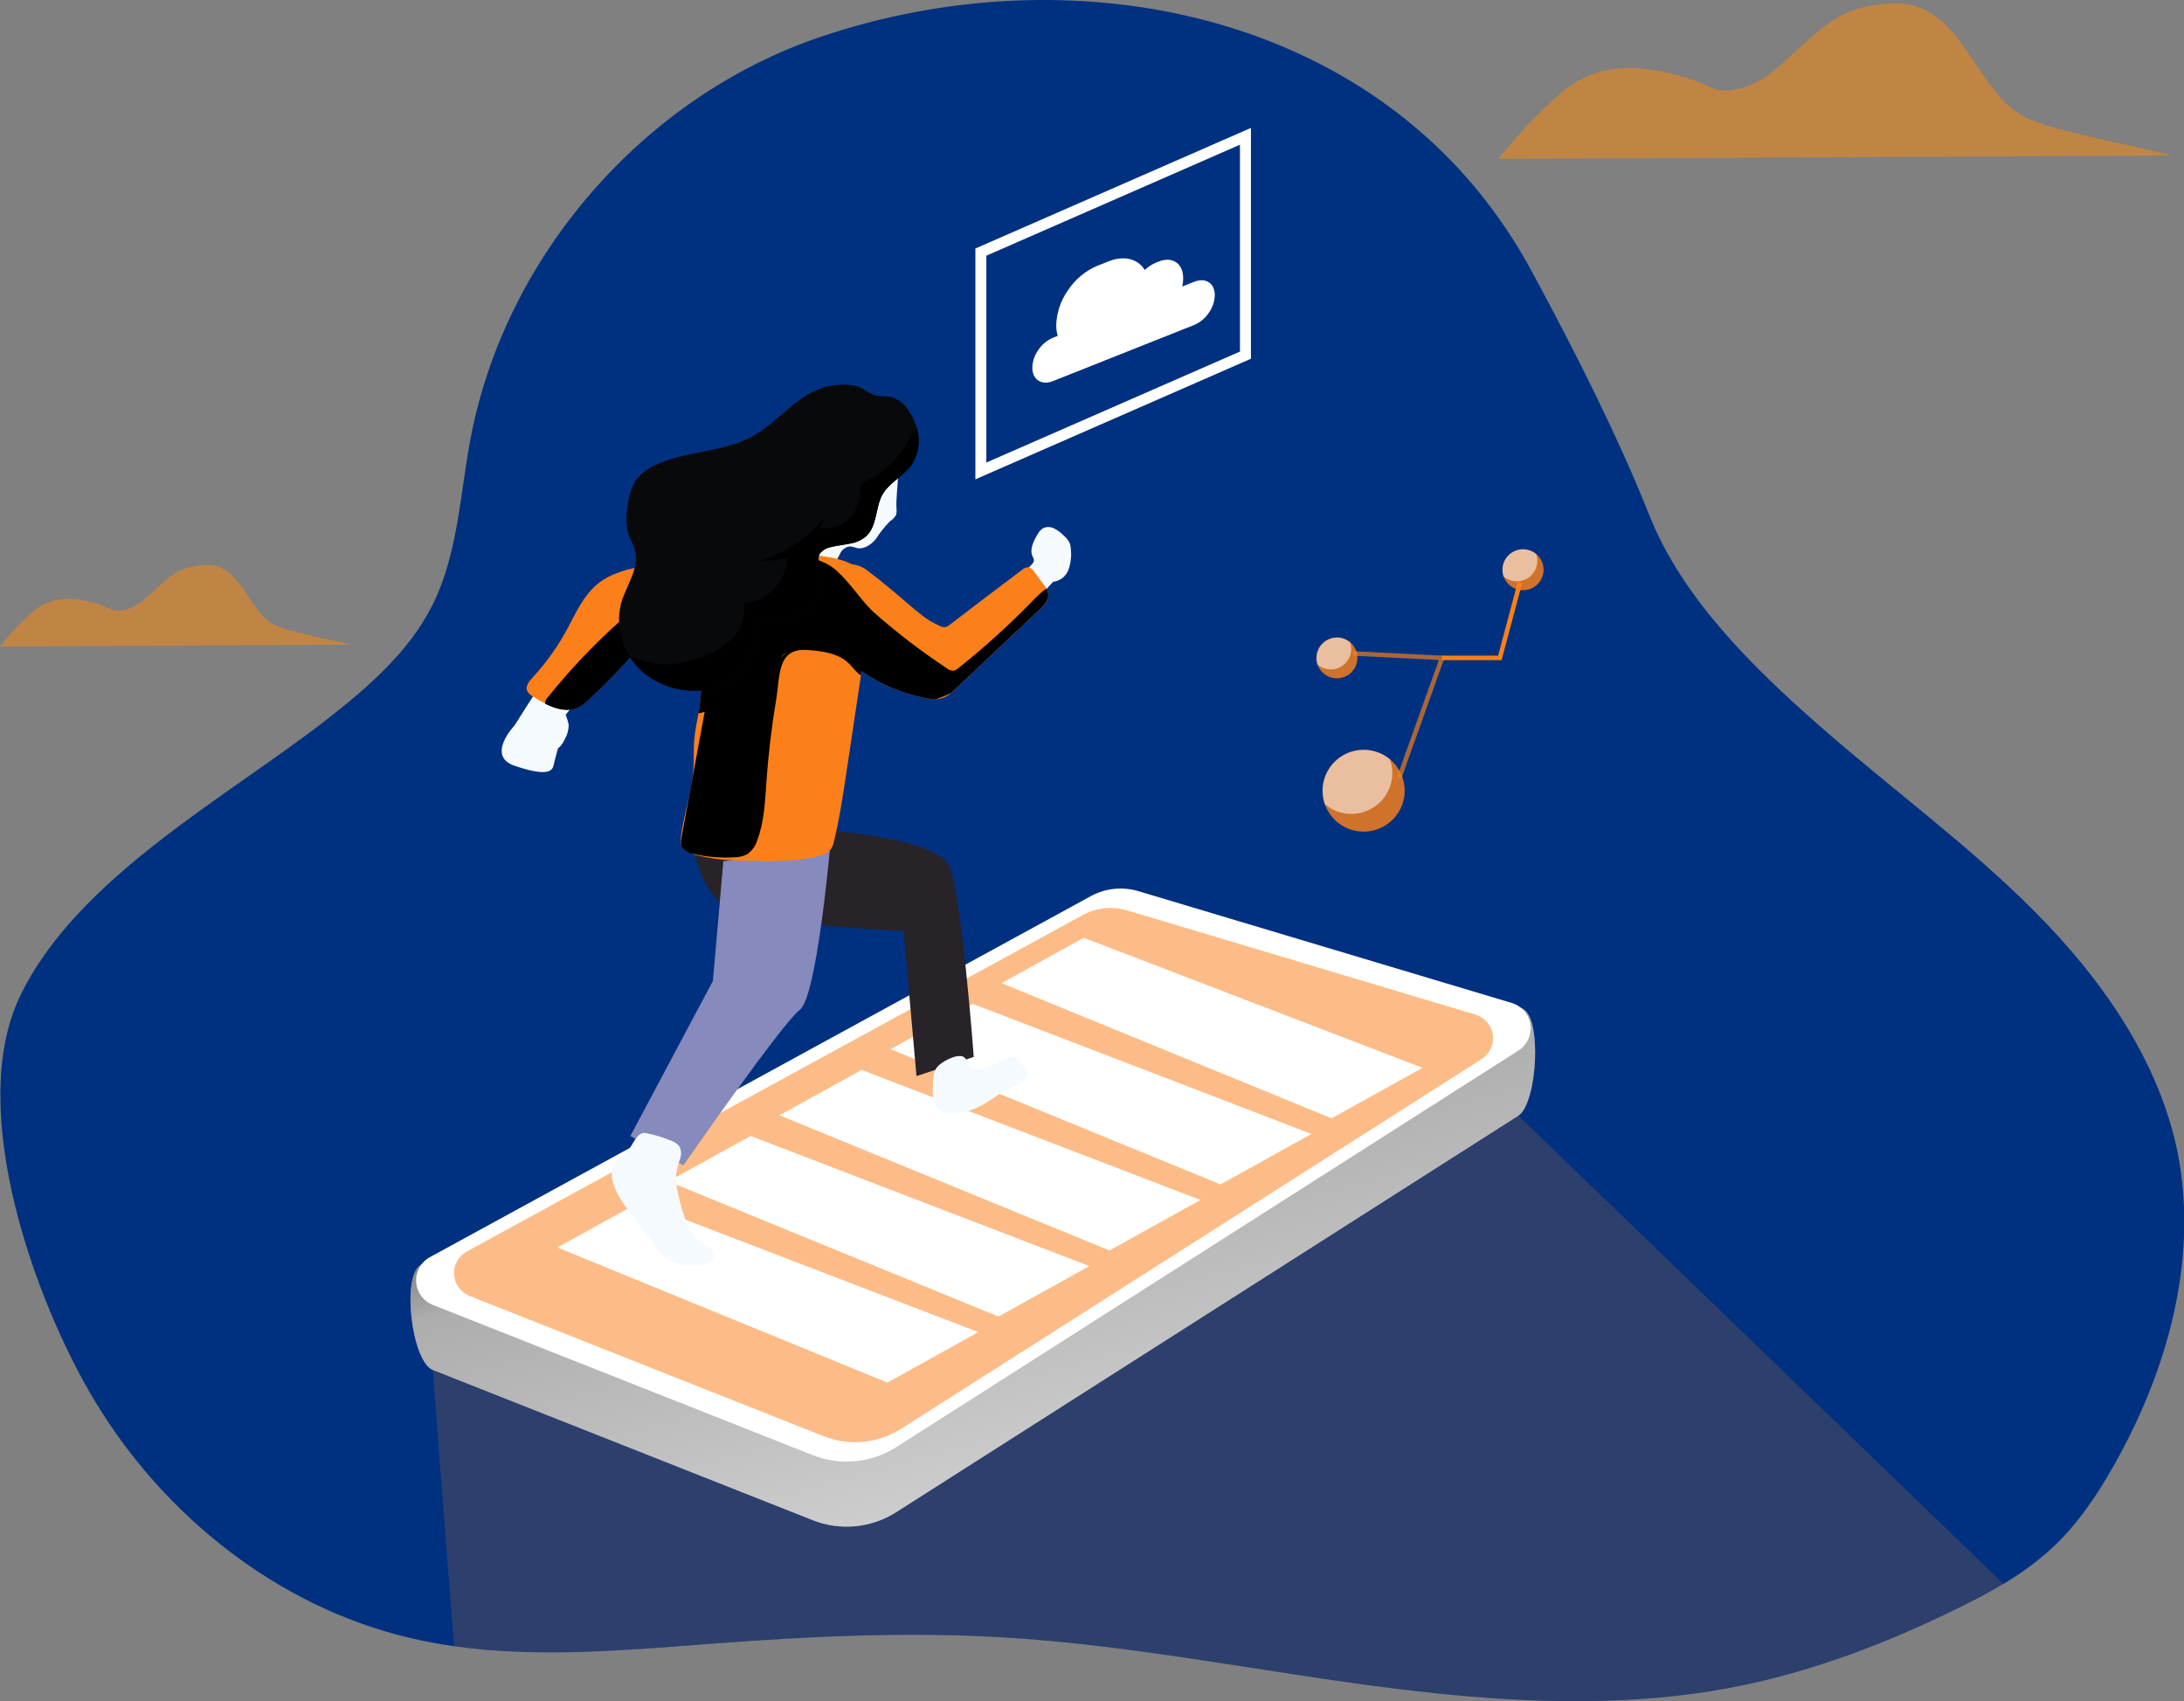 <svg width="199" height="155" viewBox="0 0 199 155" fill="none" xmlns="http://www.w3.org/2000/svg">
<rect x="0" y="0" width="199" height="155" fill="#808080" stroke="none"/>
<g clip-path="url(#clip0_244_1898)">
<path d="M192.691 133.374C191.126 136.159 189.335 138.855 186.995 141.03C185.635 142.275 184.145 143.372 182.552 144.303C181.357 145.026 180.118 145.675 178.869 146.295C171.119 150.158 162.969 153.16 154.37 154.311C145.406 155.517 136.298 154.985 127.358 153.883C115.328 152.407 103.417 149.888 91.323 149.179C82.6 148.662 73.848 149.085 65.16 149.74C57.262 150.33 49.191 151.098 41.377 149.991C39.995 149.794 38.617 149.538 37.25 149.213C25.314 146.369 14.967 138.147 8.649 127.661C3.14 118.523 -3.056 101.144 1.767 90.894C6.906 79.98 20.827 72.57 29.944 65.42C33.636 62.527 37.289 59.338 39.392 55.151C41.732 50.481 41.905 45.078 42.877 39.946C46.027 23.329 58.649 8.828 74.712 3.376C97.301 -4.296 124.569 0.792 137.898 21.872C138.556 22.906 139.168 23.959 139.734 25.031C143.52 32.033 147.375 39.656 150.303 46.987C153.265 54.447 159.682 60.765 165.605 65.966C172.126 71.723 179.215 76.846 185.351 83.006C191.487 89.167 196.734 96.602 198.442 105.115C200.313 114.739 197.509 124.812 192.691 133.374Z" fill="#003180"/>
<path opacity="0.5" fill-rule="evenodd" clip-rule="evenodd" d="M136.523 14.474C136.523 14.474 138.712 11.759 140.054 10.514C142.469 8.274 145.24 4.313 154.101 7.232C154.789 7.458 155.456 7.76 156.119 8.063C156.901 8.419 159.32 8.429 161.798 6.306C165.737 2.935 167.277 0.39 172.671 0.31C178.948 0.219 179.936 8.658 184.814 10.819C187.92 12.194 196.11 13.56 197.805 14.169L136.523 14.474" fill="#FF8B08"/>
<path opacity="0.5" fill-rule="evenodd" clip-rule="evenodd" d="M0 58.904C0 58.904 1.139 57.481 1.837 56.828C3.095 55.654 4.537 53.578 9.149 55.108C9.507 55.226 9.854 55.385 10.2 55.543C10.606 55.73 11.866 55.735 13.155 54.623C15.205 52.855 16.007 51.521 18.815 51.479C22.082 51.432 22.596 55.855 25.135 56.988C26.751 57.709 31.015 58.425 31.897 58.744L0 58.904" fill="#FF8B08"/>
<path opacity="0.18" d="M182.547 144.303C181.352 145.026 180.113 145.675 178.864 146.295C171.114 150.158 162.964 153.16 154.365 154.311C145.401 155.517 136.293 154.985 127.353 153.883C115.323 152.407 103.412 149.887 91.318 149.179C82.595 148.662 73.843 149.085 65.155 149.74C57.257 150.33 49.186 151.098 41.372 149.991L39.427 124.817L138.347 101.651L182.547 144.303Z" fill="#FC8019"/>
<path d="M38.351 115.241L99.394 87.573C100.05 87.215 100.771 86.99 101.515 86.913C102.259 86.835 103.012 86.905 103.728 87.12L138.599 91.839C140.573 92.434 140.08 100.538 138.352 101.65L81.653 137.783C80.536 138.496 79.265 138.934 77.945 139.061C76.625 139.187 75.293 138.999 74.061 138.511L39.427 124.812C37.526 124.064 36.559 116.22 38.351 115.241Z" fill="white"/>
<path d="M38.351 115.241L99.394 87.573C100.05 87.215 100.771 86.99 101.515 86.913C102.259 86.835 103.012 86.905 103.728 87.12L138.599 91.839C140.573 92.434 140.08 100.538 138.352 101.65L81.653 137.783C80.536 138.496 79.265 138.934 77.945 139.061C76.625 139.187 75.293 138.999 74.061 138.511L39.427 124.812C37.526 124.064 36.559 116.22 38.351 115.241Z" fill="url(#paint0_linear_244_1898)"/>
<path d="M39.17 114.543L99.394 81.648C100.05 81.29 100.771 81.066 101.515 80.988C102.259 80.911 103.012 80.981 103.728 81.195L137.745 91.381C138.188 91.514 138.583 91.771 138.885 92.121C139.186 92.471 139.38 92.9 139.444 93.357C139.508 93.814 139.439 94.28 139.245 94.699C139.052 95.118 138.742 95.473 138.352 95.721L81.653 131.858C80.534 132.568 79.263 133.004 77.944 133.129C76.624 133.255 75.293 133.067 74.061 132.582L39.427 118.888C39.002 118.718 38.635 118.431 38.367 118.06C38.1 117.69 37.944 117.252 37.917 116.796C37.89 116.341 37.993 115.887 38.215 115.488C38.437 115.089 38.768 114.761 39.17 114.543V114.543Z" fill="white"/>
<path opacity="0.52" d="M42.512 114.036L98.663 83.37C99.275 83.037 99.947 82.828 100.64 82.755C101.333 82.682 102.034 82.748 102.701 82.947L134.442 92.444C134.856 92.568 135.225 92.808 135.506 93.135C135.787 93.462 135.968 93.862 136.027 94.289C136.086 94.715 136.021 95.15 135.84 95.541C135.659 95.931 135.369 96.262 135.005 96.494L82.117 130.175C81.076 130.839 79.892 131.247 78.662 131.365C77.432 131.483 76.192 131.308 75.043 130.854L42.754 118.061C42.365 117.899 42.029 117.632 41.785 117.29C41.54 116.947 41.398 116.543 41.372 116.124C41.347 115.704 41.441 115.286 41.642 114.917C41.844 114.548 42.145 114.242 42.512 114.036V114.036Z" fill="#FC8019"/>
<path d="M91.259 89.575L98.747 85.442L129.614 97.291L121.331 101.892L91.259 89.575Z" fill="white"/>
<path d="M81.139 95.593L88.627 91.46L119.495 103.314L111.211 107.914L81.139 95.593Z" fill="white"/>
<path d="M71.019 101.616L78.508 97.483L109.38 109.332L101.097 113.932L71.019 101.616Z" fill="white"/>
<path d="M60.9 107.634L68.393 103.501L99.26 115.354L90.977 119.955L60.9 107.634Z" fill="white"/>
<path d="M50.785 113.657L58.274 109.524L89.141 121.372L80.858 125.973L50.785 113.657Z" fill="white"/>
<path d="M59.814 51.627C59.814 51.627 56.521 52.149 55.223 53.536C53.925 54.924 46.886 66.094 46.886 66.094C46.886 66.094 44.245 68.869 46.886 69.77C49.527 70.67 50.292 70.39 50.43 69.77C50.568 69.15 50.845 68.175 50.845 68.175C50.845 68.175 51.126 68.038 51.471 67.344C51.698 66.941 51.817 66.487 51.817 66.025C51.755 65.717 51.662 65.415 51.541 65.125L57.464 57.783L59.439 56.258L59.814 51.627Z" fill="#F5FAFE"/>
<path d="M81.682 46.328C81.715 46.544 81.695 46.766 81.623 46.972C81.482 47.183 81.299 47.362 81.085 47.499C80.607 47.988 80.18 48.523 79.811 49.098C79.377 49.635 78.715 50.082 78.049 49.93C77.862 49.862 77.668 49.812 77.471 49.782C77.275 49.8 77.087 49.868 76.925 49.981C76.764 50.095 76.636 50.248 76.553 50.427C76.393 50.79 76.171 51.123 75.897 51.411C75.314 51.903 74.46 51.672 73.749 51.44C73.339 51.353 72.972 51.125 72.713 50.796C72.598 50.572 72.539 50.324 72.54 50.072C72.54 49.472 72.575 48.872 72.575 48.276C72.575 46.352 71.982 44.419 72.352 42.529C72.556 41.488 73.062 40.53 73.807 39.774C74.552 39.017 75.503 38.495 76.543 38.273C77.462 38.138 78.4 38.273 79.243 38.662C80.086 39.051 80.796 39.677 81.287 40.462C82.309 42.047 81.593 44.502 81.682 46.328Z" fill="#F5FAFE"/>
<path d="M81.075 59.176C81.075 59.176 84.412 62.778 85.592 62.915C86.772 63.053 95.958 53.01 95.958 53.01C96.275 52.972 96.575 52.846 96.823 52.647C97.072 52.448 97.26 52.183 97.365 51.883C97.57 51.294 97.641 50.667 97.572 50.048C97.568 49.867 97.538 49.688 97.484 49.516C97.353 49.236 97.161 48.989 96.921 48.793C96.667 48.531 96.372 48.314 96.047 48.148C95.887 48.064 95.708 48.019 95.526 48.019C95.345 48.019 95.166 48.064 95.005 48.148C94.795 48.3 94.626 48.501 94.512 48.734C94.156 49.339 93.796 50.068 94.087 50.702C94.154 50.806 94.196 50.924 94.211 51.047C94.192 51.196 94.118 51.333 94.003 51.431C91.652 53.989 88.881 56.13 85.809 57.763C85.718 57.82 85.615 57.854 85.508 57.862C85.369 57.851 85.238 57.795 85.133 57.704C84.471 57.247 83.825 56.774 83.183 56.292C82.296 57.105 81.579 58.085 81.075 59.176V59.176Z" fill="#F5FAFE"/>
<path d="M70.733 50.254L70.393 50.884C69.553 52.475 68.711 54.063 67.865 55.648C67.421 56.479 66.824 58.388 65.96 58.841C65.557 59.019 65.108 59.065 64.676 58.974C63.393 58.802 61.803 57.99 60.865 57.749C60.537 57.639 60.188 57.603 59.844 57.645C59.356 57.809 58.933 58.124 58.639 58.546C57.115 60.304 55.506 61.984 53.811 63.584C53.475 63.938 53.081 64.233 52.646 64.455C51.694 64.879 50.672 64.588 49.684 64.096C49.294 63.904 48.915 63.691 48.549 63.456C48.324 63.343 48.14 63.16 48.026 62.935C47.863 62.512 48.209 62.079 48.52 61.744C49.74 60.424 50.791 58.958 51.649 57.38C52.444 55.903 53.13 54.314 54.394 53.251C56.887 51.179 61.083 51.47 64.188 51.081C64.726 51.012 67.594 50.943 69.356 50.688C70.067 50.584 70.595 50.451 70.723 50.279L70.733 50.254Z" fill="#FC8019"/>
<path d="M76.193 75.734C76.193 75.734 85.389 76.486 86.5 78.912C87.611 81.338 88.726 96.297 88.726 96.297L83.509 98.049L82.329 84.817C82.329 84.817 67.406 84.271 65.59 82.302C64.464 81.046 63.685 79.52 63.329 77.874L76.193 75.734Z" fill="#282328"/>
<path d="M75.605 77.495C75.605 77.495 74.406 90.894 72.876 92.006C71.345 93.118 62.267 106.182 62.267 106.182L57.435 103.506L64.958 89.374L65.91 78.46L75.605 77.495Z" fill="#878ABC"/>
<path d="M79.337 55.529C79.337 55.529 79.337 55.574 79.337 55.598C79.061 57.453 78.78 59.313 78.503 61.163L78.444 61.557C77.996 64.539 77.55 67.519 77.106 70.498C76.795 72.555 76.489 74.612 75.996 76.624C75.941 76.943 75.809 77.244 75.61 77.5C75.354 77.74 75.033 77.9 74.687 77.963C72.456 78.558 70.111 78.489 67.776 78.41C66.279 78.424 64.786 78.247 63.334 77.884C62.776 77.716 62.164 77.392 62.04 76.85C62.008 76.66 62.008 76.465 62.04 76.275C62.307 74.188 63.028 72.166 63.181 70.065C63.24 69.14 63.181 68.205 63.27 67.28C63.344 66.512 63.507 65.754 63.64 64.997C63.714 64.603 63.778 64.209 63.817 63.811C63.901 62.979 63.882 62.143 64.015 61.316C64.161 60.525 64.381 59.749 64.671 58.998C64.671 58.964 64.671 58.934 64.706 58.9C65.2 57.532 65.693 56.169 66.222 54.831C66.6 53.818 67.124 52.865 67.776 52.001C68.014 51.708 68.282 51.441 68.576 51.204C68.817 51.014 69.077 50.849 69.351 50.712C69.699 50.528 70.074 50.4 70.462 50.333C70.547 50.319 70.632 50.309 70.719 50.304C71.281 50.265 71.846 50.293 72.402 50.387C73.952 50.589 76.193 50.619 77.748 51.48C78.379 51.802 78.888 52.32 79.199 52.956C79.493 53.783 79.541 54.676 79.337 55.529Z" fill="#FC8019"/>
<path d="M95.524 54.166C95.558 54.712 95.129 55.151 94.724 55.544L86.999 62.817C86.885 62.925 86.766 63.033 86.643 63.137C86.432 63.326 86.19 63.477 85.927 63.584C85.722 63.655 85.507 63.695 85.29 63.703C84.942 63.702 84.594 63.663 84.254 63.584C82.185 63.178 80.223 62.347 78.493 61.144C76.025 59.348 74.633 56.681 76.064 53.138C76.183 52.829 76.328 52.531 76.499 52.247C76.608 52.006 76.784 51.802 77.006 51.658C77.228 51.514 77.488 51.437 77.753 51.435C78.271 51.508 78.757 51.731 79.15 52.075C80.389 53.01 81.573 54.004 82.753 55.027C83.099 55.318 83.474 55.642 83.864 55.948C84.418 56.404 85.034 56.779 85.695 57.06C85.842 57.128 86.004 57.153 86.164 57.133C86.297 57.092 86.42 57.024 86.525 56.932C88.713 55.255 90.906 53.591 93.105 51.937C93.194 51.847 93.303 51.779 93.422 51.736C93.542 51.693 93.67 51.678 93.796 51.691C93.961 51.761 94.1 51.882 94.191 52.036L95.06 53.202C95.167 53.339 95.264 53.484 95.351 53.635C95.449 53.797 95.508 53.978 95.524 54.166Z" fill="#FC8019"/>
<path d="M71.716 59.466C71.287 59.673 70.924 59.995 70.669 60.396C69.958 61.424 69.445 62.679 68.458 63.486C67.145 64.554 65.279 64.544 63.635 64.997C63.709 64.603 63.773 64.209 63.812 63.811C63.896 62.979 63.877 62.143 64.01 61.316C64.156 60.525 64.376 59.749 64.666 58.998C63.383 58.826 61.794 58.014 60.856 57.773C60.527 57.663 60.178 57.628 59.834 57.67C59.346 57.834 58.923 58.149 58.629 58.57C57.106 60.329 55.496 62.008 53.801 63.609C53.465 63.963 53.071 64.257 52.637 64.48C51.684 64.903 50.662 64.613 49.675 64.121C49.67 64.092 49.67 64.062 49.675 64.032C49.68 63.866 49.749 63.708 49.867 63.589C52.316 60.534 55.066 57.732 58.076 55.224C60.772 52.922 64.257 52.105 67.668 51.411L68.586 51.229C69.188 51.116 69.79 51.012 70.398 50.934C71.633 50.744 72.889 50.744 74.125 50.934C75.037 51.128 75.87 51.593 76.514 52.267C77.541 53.251 78.39 54.56 79.352 55.529L79.614 55.785C81.714 57.642 83.943 59.348 86.283 60.893C86.442 61.03 86.645 61.109 86.856 61.114C87.03 61.081 87.191 60.999 87.32 60.878C89.658 59.018 91.877 57.013 93.964 54.875C94.342 54.466 94.75 54.084 95.183 53.733C95.232 53.694 95.285 53.661 95.341 53.635C95.439 53.797 95.498 53.978 95.514 54.166C95.549 54.713 95.119 55.151 94.714 55.544L86.999 62.817C86.885 62.925 86.767 63.033 86.643 63.137L86.564 63.176C86.154 63.385 85.729 63.561 85.291 63.703C84.942 63.702 84.594 63.663 84.254 63.584C82.185 63.178 80.223 62.347 78.493 61.144L78.434 61.538C78.344 61.476 78.258 61.409 78.177 61.336C77.861 61.055 77.62 60.706 77.314 60.416C76.326 59.481 74.845 59.309 73.503 59.22C70.788 59.048 71.084 61.611 70.719 63.767C70.304 66.23 70.009 68.71 69.835 71.207C69.707 72.998 69.642 74.828 69.015 76.511C68.862 77.053 68.523 77.525 68.058 77.844C67.715 78.013 67.339 78.102 66.957 78.105C65.716 78.183 64.469 78.087 63.255 77.82C63.02 77.799 62.794 77.724 62.595 77.599C62.396 77.474 62.229 77.303 62.109 77.102C62.027 76.825 62.027 76.531 62.109 76.255L64.252 64.618" fill="url(#paint1_linear_244_1898)"/>
<path d="M57.054 105.036C56.6 105.449 56.033 105.803 55.83 106.379C55.732 106.698 55.715 107.036 55.781 107.363C55.978 108.559 56.734 109.583 57.459 110.557L58.298 111.674L59.696 113.539C60.014 114.021 60.419 114.442 60.89 114.779C61.652 115.164 62.506 115.334 63.358 115.271C63.726 115.301 64.097 115.252 64.444 115.128C64.616 115.063 64.763 114.947 64.865 114.795C64.968 114.644 65.021 114.464 65.017 114.282C64.968 113.79 64.43 113.544 64.03 113.298C62.771 112.481 62.312 110.896 61.947 109.445C61.695 108.461 61.453 107.383 61.709 106.384C61.798 106.045 61.947 105.72 62.02 105.375C62.063 105.209 62.07 105.036 62.042 104.866C62.014 104.697 61.951 104.535 61.858 104.391C61.684 104.196 61.463 104.047 61.216 103.958C60.468 103.635 59.687 103.396 58.886 103.245C58.007 103.004 57.622 104.514 57.054 105.036Z" fill="#F5FAFE"/>
<path d="M84.995 99.392C84.97 100.076 85.147 100.868 85.745 101.198C86.038 101.35 86.367 101.423 86.698 101.409C87.459 101.424 88.215 101.277 88.914 100.976C90.143 100.445 91.145 99.471 92.369 98.964C92.723 98.855 93.057 98.689 93.357 98.472C93.505 98.361 93.613 98.205 93.663 98.027C93.713 97.849 93.703 97.659 93.633 97.487C93.51 97.276 93.268 97.158 93.11 96.996C92.952 96.833 92.883 96.503 92.671 96.356C92.305 96.085 91.807 96.356 91.417 96.592C90.681 97.031 89.863 97.314 89.013 97.424C88.894 97.448 88.771 97.448 88.652 97.424C88.198 97.281 88.213 96.582 87.823 96.311C87.26 95.933 85.794 96.735 85.404 97.202C84.965 97.719 85.009 98.708 84.995 99.392Z" fill="#F5FAFE"/>
<path d="M83.055 42.357C82.309 43.395 81.016 43.971 80.394 45.083C79.772 46.195 79.93 47.892 78.952 48.832C78.551 49.183 78.061 49.416 77.536 49.507C76.938 49.644 76.292 49.694 75.704 49.846C75.318 49.918 74.969 50.121 74.717 50.422C74.416 50.845 74.717 51.44 74.747 51.898C74.842 52.614 74.805 53.341 74.638 54.043C74.49 54.501 74.247 54.922 73.926 55.281C73.605 55.639 73.212 55.927 72.772 56.125C71.891 56.522 70.923 56.691 69.958 56.617C69.746 56.584 69.528 56.613 69.331 56.7C69.216 56.8 69.123 56.923 69.059 57.061C68.995 57.2 68.962 57.35 68.961 57.502C68.744 59.053 68.349 60.706 67.154 61.719C66.63 62.14 66.023 62.447 65.372 62.62C64.222 62.968 63.003 63.027 61.824 62.791C60.645 62.556 59.542 62.034 58.614 61.272C58.107 60.832 57.672 60.316 57.326 59.741C56.874 59.008 56.58 58.188 56.462 57.335C56.345 56.482 56.407 55.614 56.645 54.786C57.139 53.251 58.249 51.765 57.874 50.2C57.736 49.634 57.41 49.133 57.237 48.577C57.041 47.738 57.031 46.866 57.208 46.023C57.269 45.26 57.496 44.519 57.874 43.853C58.304 43.239 58.893 42.753 59.577 42.445C62.396 41.053 65.832 41.269 68.586 39.744C70.995 38.406 72.723 35.807 75.418 35.212C76.206 35.037 77.019 35.008 77.817 35.128C78.602 35.261 79.041 35.803 79.762 36.034C80.198 36.103 80.639 36.137 81.08 36.137C81.766 36.3 82.361 36.726 82.734 37.323C83.094 37.821 83.362 38.379 83.523 38.971C83.702 39.535 83.753 40.131 83.672 40.717C83.591 41.302 83.38 41.863 83.055 42.357V42.357Z" fill="#08090A"/>
<path d="M83.055 42.357C82.309 43.395 81.016 43.971 80.394 45.083C79.772 46.195 79.93 47.893 78.952 48.832C78.551 49.183 78.061 49.416 77.536 49.507C76.938 49.644 76.292 49.694 75.704 49.846C75.318 49.918 74.969 50.121 74.717 50.422C74.416 50.845 74.717 51.44 74.747 51.898C74.842 52.614 74.805 53.341 74.638 54.043C74.49 54.501 74.248 54.922 73.926 55.281C73.605 55.639 73.212 55.927 72.772 56.125C71.891 56.522 70.923 56.691 69.958 56.617C69.746 56.584 69.528 56.613 69.332 56.7C69.216 56.8 69.123 56.923 69.059 57.061C68.995 57.2 68.962 57.35 68.961 57.503C68.744 59.053 68.349 60.706 67.154 61.719C66.63 62.14 66.023 62.447 65.373 62.62C64.222 62.968 63.003 63.027 61.824 62.791C60.645 62.556 59.542 62.034 58.615 61.272C58.107 60.832 57.673 60.316 57.326 59.741C58.23 60.152 59.193 60.416 60.179 60.524C61.282 60.569 62.383 60.402 63.423 60.032C64.603 59.706 65.691 59.107 66.597 58.285C67.045 57.87 67.387 57.353 67.591 56.778C67.796 56.203 67.858 55.587 67.772 54.983C68.822 54.884 69.8 54.41 70.526 53.647C71.252 52.884 71.676 51.886 71.721 50.835C70.909 51.009 70.083 51.11 69.252 51.135C71.577 50.373 73.64 48.975 75.206 47.1C74.994 47.399 74.837 47.732 74.742 48.084C75.202 48.164 75.675 48.135 76.123 48C76.57 47.865 76.979 47.628 77.319 47.307C77.653 46.983 77.919 46.595 78.1 46.166C78.282 45.738 78.375 45.277 78.375 44.812C78.35 44.579 78.392 44.343 78.498 44.133C78.617 43.996 78.768 43.891 78.938 43.828C80.368 43.12 81.581 42.041 82.447 40.703C82.76 40.099 83.124 39.521 83.533 38.976C83.71 39.54 83.759 40.136 83.676 40.72C83.593 41.305 83.381 41.864 83.055 42.357Z" fill="url(#paint2_linear_244_1898)"/>
<path d="M113.482 32.358L89.373 42.908V22.97L113.482 12.42V32.358Z" stroke="white" stroke-miterlimit="10"/>
<path d="M110.688 26.891C110.671 27.472 110.48 28.034 110.14 28.505C109.815 28.994 109.354 29.377 108.812 29.608L95.938 34.725C94.902 35.138 94.063 34.587 94.063 33.495C94.08 32.914 94.271 32.352 94.611 31.881C94.937 31.392 95.398 31.007 95.938 30.774L96.378 30.602C96.285 30.282 96.239 29.95 96.24 29.617C96.278 28.473 96.654 27.366 97.321 26.434C97.961 25.467 98.868 24.705 99.932 24.239L101.028 23.806C102.454 23.24 103.693 23.599 104.31 24.598C104.597 24.323 104.932 24.101 105.298 23.944L105.579 23.831C106.808 23.339 107.805 23.993 107.805 25.307V25.425C107.804 25.654 107.776 25.882 107.721 26.104L108.788 25.681C109.849 25.248 110.688 25.799 110.688 26.891Z" fill="white"/>
<path opacity="0.82" d="M127.99 72.043C127.99 72.892 127.699 73.715 127.166 74.377C126.633 75.039 125.889 75.5 125.058 75.684C124.227 75.867 123.357 75.763 122.594 75.388C121.83 75.012 121.217 74.388 120.857 73.619C120.497 72.85 120.411 71.981 120.614 71.156C120.816 70.332 121.294 69.601 121.97 69.084C122.645 68.567 123.477 68.295 124.329 68.313C125.18 68.332 126 68.639 126.652 69.184C127.071 69.534 127.408 69.972 127.639 70.466C127.871 70.96 127.99 71.498 127.99 72.043Z" fill="#FC8019"/>
<path opacity="0.55" d="M126.865 70.424C126.866 71.134 126.664 71.829 126.282 72.429C125.9 73.028 125.354 73.506 124.709 73.806C124.064 74.107 123.346 74.217 122.64 74.124C121.934 74.032 121.269 73.74 120.724 73.283C120.454 72.513 120.445 71.677 120.697 70.901C120.95 70.126 121.451 69.454 122.123 68.989C122.795 68.524 123.601 68.291 124.418 68.327C125.235 68.362 126.018 68.663 126.648 69.184C126.791 69.582 126.864 70.001 126.865 70.424Z" fill="white"/>
<path opacity="0.82" d="M123.686 59.938C123.686 60.307 123.576 60.668 123.37 60.975C123.164 61.282 122.872 61.521 122.53 61.662C122.188 61.803 121.811 61.839 121.448 61.767C121.085 61.695 120.752 61.517 120.49 61.255C120.229 60.994 120.051 60.661 119.979 60.299C119.908 59.937 119.945 59.562 120.088 59.221C120.23 58.88 120.471 58.59 120.779 58.385C121.087 58.181 121.45 58.072 121.82 58.073C122.315 58.075 122.79 58.272 123.14 58.621C123.489 58.971 123.686 59.444 123.686 59.938V59.938Z" fill="#FC8019"/>
<path opacity="0.55" d="M123.123 59.131C123.122 59.486 123.02 59.832 122.829 60.131C122.637 60.43 122.365 60.668 122.043 60.817C121.72 60.967 121.362 61.022 121.01 60.976C120.657 60.931 120.325 60.785 120.052 60.558C119.959 60.278 119.933 59.98 119.978 59.688C120.022 59.396 120.135 59.119 120.307 58.879C120.479 58.639 120.706 58.443 120.969 58.308C121.232 58.172 121.524 58.1 121.82 58.098C122.259 58.097 122.684 58.252 123.019 58.536C123.087 58.727 123.122 58.928 123.123 59.131V59.131Z" fill="white"/>
<path opacity="0.82" d="M140.647 51.913C140.647 52.337 140.502 52.748 140.235 53.079C139.969 53.41 139.597 53.641 139.181 53.733C138.766 53.825 138.331 53.772 137.95 53.585C137.568 53.398 137.261 53.086 137.081 52.702C136.901 52.317 136.858 51.883 136.958 51.471C137.059 51.059 137.298 50.693 137.635 50.434C137.972 50.175 138.388 50.039 138.814 50.047C139.239 50.056 139.649 50.209 139.976 50.481C140.186 50.656 140.355 50.875 140.471 51.122C140.587 51.37 140.647 51.64 140.647 51.913V51.913Z" fill="#FC8019"/>
<path opacity="0.55" d="M140.08 51.101C140.08 51.456 139.978 51.803 139.787 52.102C139.596 52.402 139.324 52.641 139.001 52.791C138.679 52.941 138.321 52.997 137.968 52.951C137.615 52.905 137.282 52.76 137.009 52.533C136.873 52.148 136.868 51.729 136.994 51.34C137.12 50.952 137.37 50.616 137.706 50.383C138.043 50.15 138.446 50.033 138.855 50.051C139.264 50.069 139.656 50.22 139.971 50.481C140.042 50.68 140.079 50.889 140.08 51.101V51.101Z" fill="white"/>
<g opacity="0.82">
<path opacity="0.82" d="M127.694 70.916L127.304 70.773L131.105 60.135L123.296 59.742L123.316 59.333L131.683 59.751L127.694 70.916Z" fill="#FC8019"/>
</g>
<path d="M136.822 60.145H131.392V59.736H136.506L138.298 53.01L138.697 53.118L136.822 60.145Z" fill="#FC8019"/>
</g>
<defs>
<linearGradient id="paint0_linear_244_1898" x1="81.939" y1="82.809" x2="107.912" y2="178.538" gradientUnits="userSpaceOnUse">
<stop offset="0.01"/>
<stop offset="0.13" stop-opacity="0.69"/>
<stop offset="0.25" stop-opacity="0.32"/>
<stop offset="1" stop-opacity="0"/>
</linearGradient>
<linearGradient id="paint1_linear_244_1898" x1="6929.16" y1="439.018" x2="7252.18" y2="8203.16" gradientUnits="userSpaceOnUse">
<stop offset="0.01"/>
<stop offset="0.13" stop-opacity="0.69"/>
<stop offset="0.25" stop-opacity="0.32"/>
<stop offset="1" stop-opacity="0"/>
</linearGradient>
<linearGradient id="paint2_linear_244_1898" x1="3769.47" y1="2212.55" x2="4667.61" y2="3270.78" gradientUnits="userSpaceOnUse">
<stop offset="0.01"/>
<stop offset="0.13" stop-opacity="0.69"/>
<stop offset="0.25" stop-opacity="0.32"/>
<stop offset="1" stop-opacity="0"/>
</linearGradient>
<clipPath id="clip0_244_1898">
<rect width="199" height="155" fill="white"/>
</clipPath>
</defs>
</svg>
